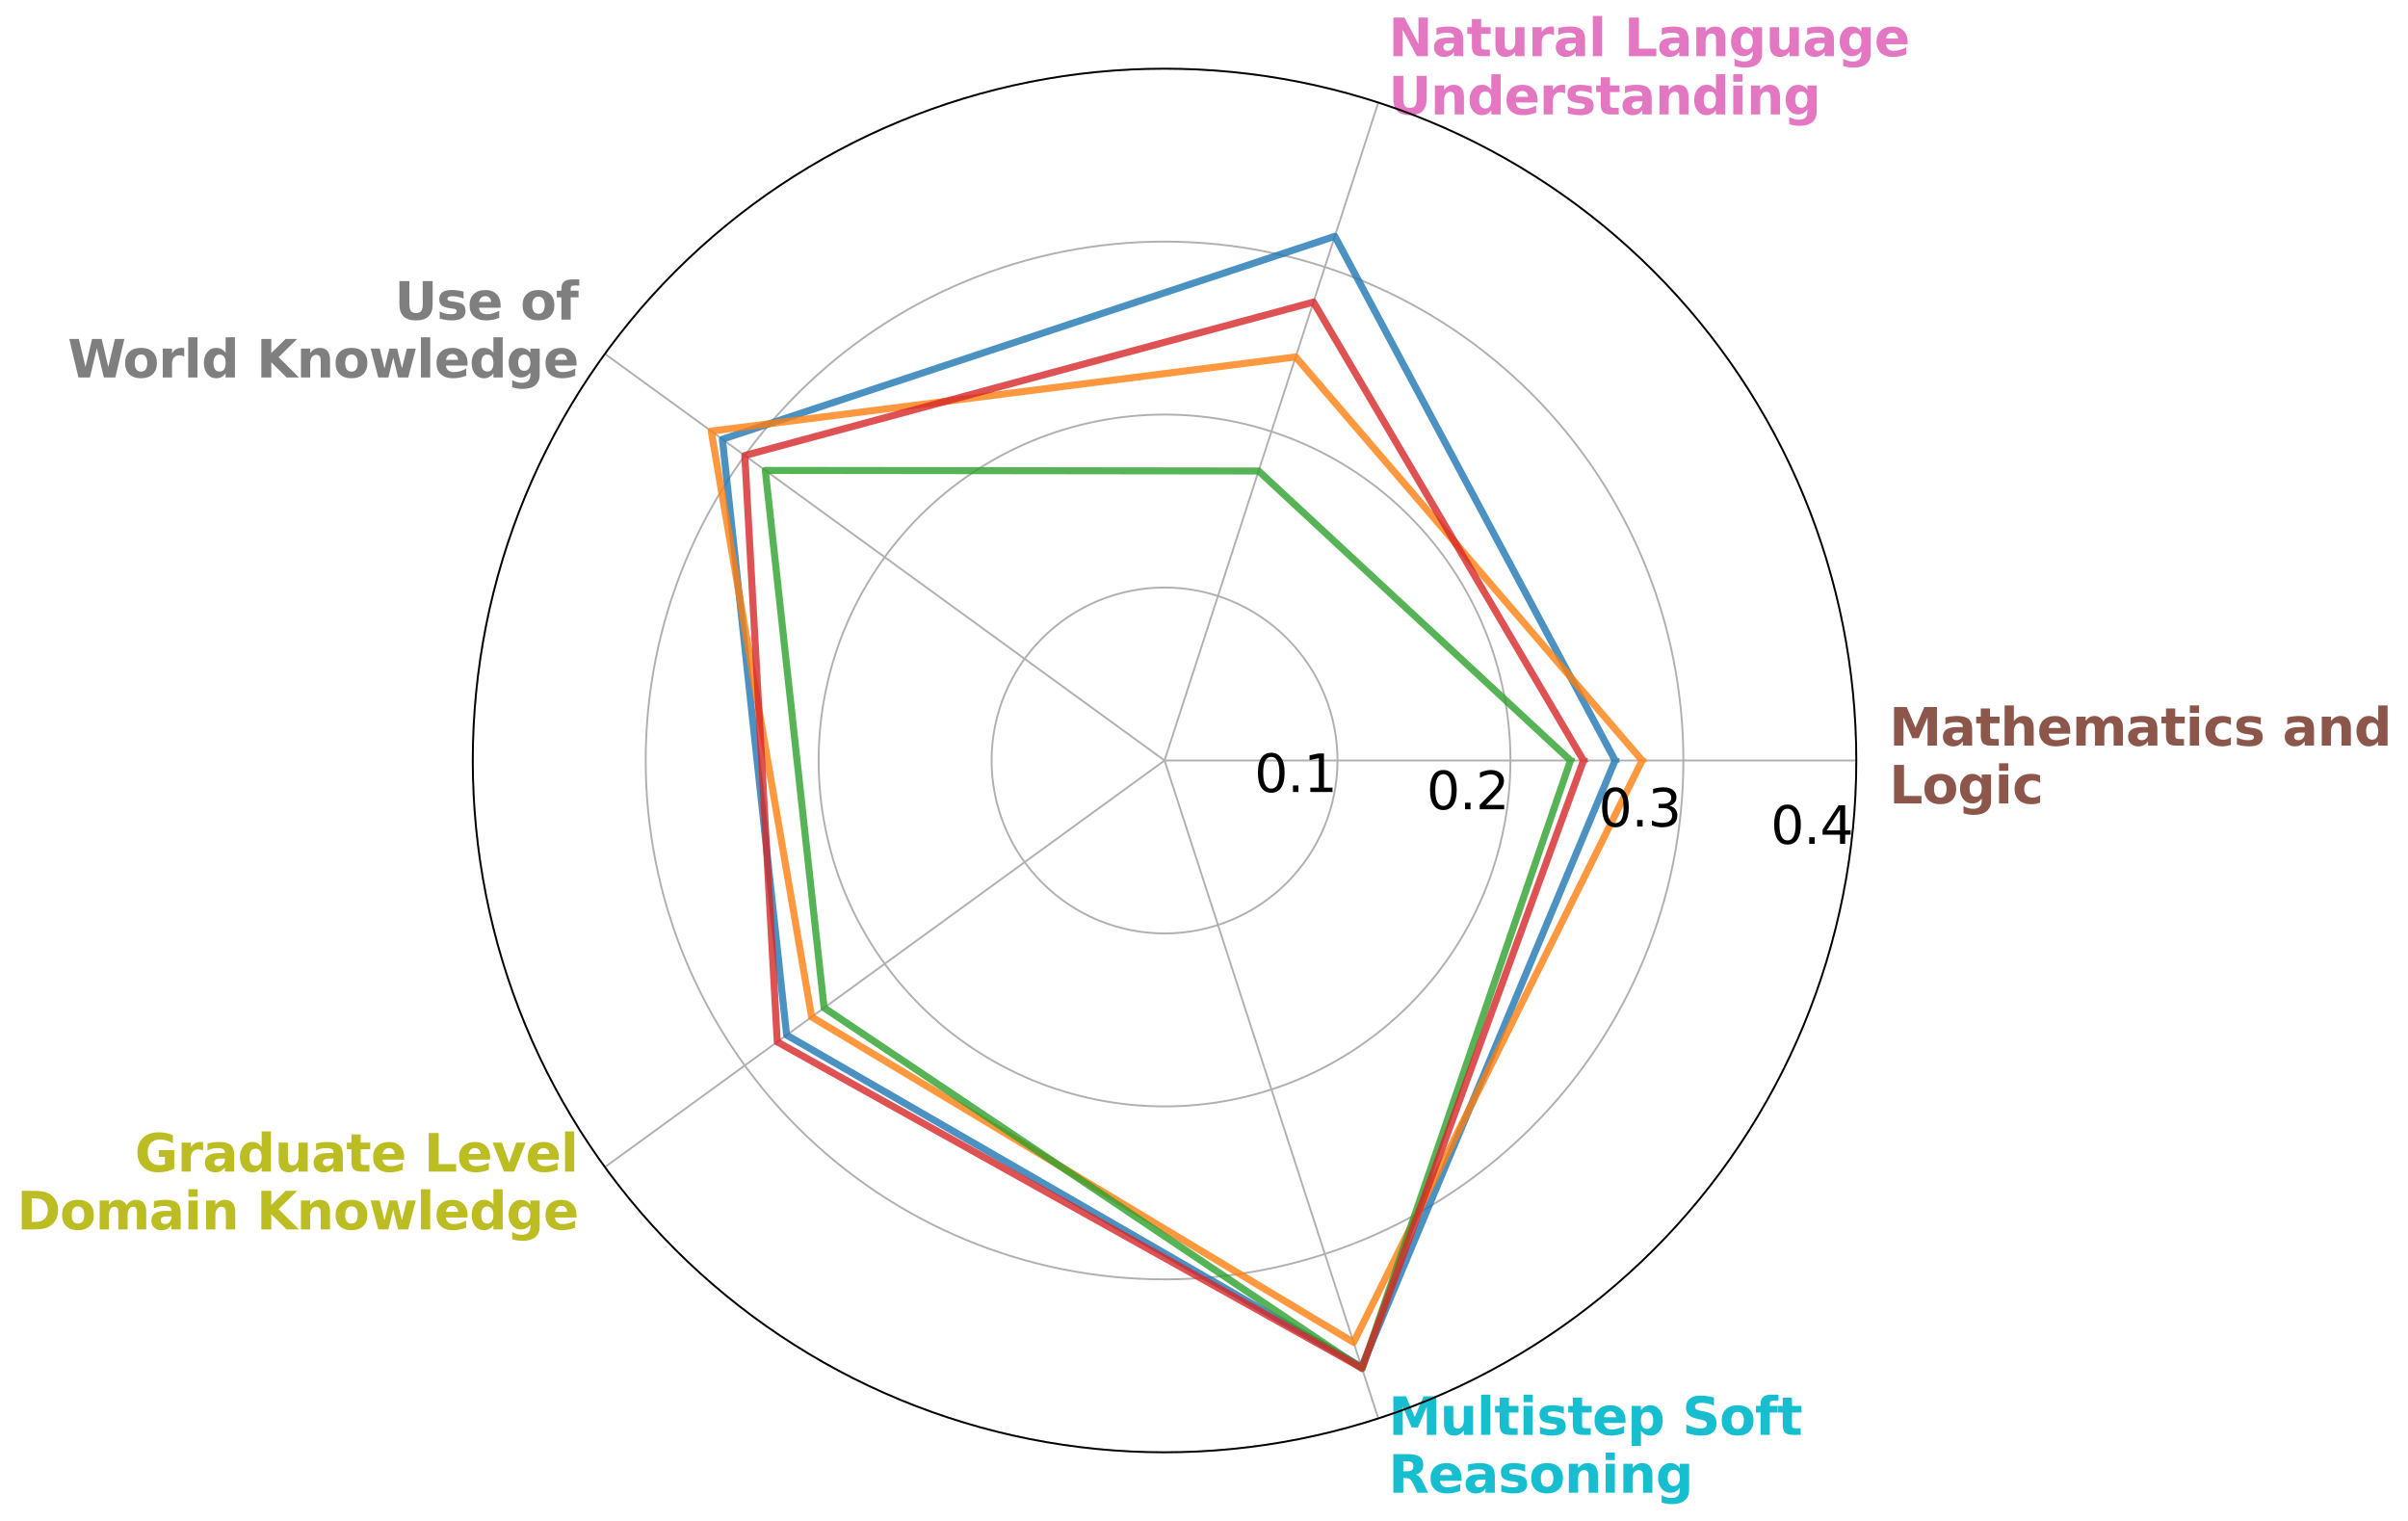 <?xml version="1.0" encoding="utf-8" standalone="no"?>
<!DOCTYPE svg PUBLIC "-//W3C//DTD SVG 1.1//EN"
  "http://www.w3.org/Graphics/SVG/1.1/DTD/svg11.dtd">
<svg xmlns:xlink="http://www.w3.org/1999/xlink" width="1025.374pt" height="647.53pt" viewBox="0 0 1025.374 647.53" xmlns="http://www.w3.org/2000/svg" version="1.1">
 <defs>
  <style type="text/css">*{stroke-linejoin: round; stroke-linecap: butt}</style>
 </defs>
 <g id="figure_1">
  <g id="patch_1">
   <path d="M 0 647.53 
L 1025.374 647.53 
L 1025.374 0 
L 0 0 
L 0 647.53 
z
" style="fill: none"/>
  </g>
  <g id="axes_1">
   <g id="patch_2">
    <path d="M 790.458 323.808 
C 790.458 285.125 782.838 246.818 768.035 211.079 
C 753.231 175.34 731.532 142.865 704.179 115.512 
C 676.826 88.159 644.351 66.459 608.612 51.656 
C 572.873 36.852 534.566 29.233 495.883 29.233 
C 457.2 29.233 418.893 36.852 383.154 51.656 
C 347.415 66.459 314.94 88.159 287.587 115.512 
C 260.234 142.865 238.534 175.34 223.731 211.079 
C 208.927 246.818 201.308 285.125 201.308 323.808 
C 201.308 362.491 208.927 400.798 223.731 436.537 
C 238.534 472.276 260.234 504.751 287.587 532.104 
C 314.94 559.457 347.415 581.156 383.154 595.96 
C 418.893 610.763 457.2 618.383 495.883 618.383 
C 534.566 618.383 572.873 610.763 608.612 595.96 
C 644.351 581.156 676.826 559.457 704.179 532.104 
C 731.532 504.751 753.231 472.276 768.035 436.537 
C 782.838 400.798 790.458 362.491 790.458 323.808 
M 495.883 323.808 
C 495.883 323.808 495.883 323.808 495.883 323.808 
C 495.883 323.808 495.883 323.808 495.883 323.808 
C 495.883 323.808 495.883 323.808 495.883 323.808 
C 495.883 323.808 495.883 323.808 495.883 323.808 
C 495.883 323.808 495.883 323.808 495.883 323.808 
C 495.883 323.808 495.883 323.808 495.883 323.808 
C 495.883 323.808 495.883 323.808 495.883 323.808 
C 495.883 323.808 495.883 323.808 495.883 323.808 
C 495.883 323.808 495.883 323.808 495.883 323.808 
C 495.883 323.808 495.883 323.808 495.883 323.808 
C 495.883 323.808 495.883 323.808 495.883 323.808 
C 495.883 323.808 495.883 323.808 495.883 323.808 
C 495.883 323.808 495.883 323.808 495.883 323.808 
C 495.883 323.808 495.883 323.808 495.883 323.808 
C 495.883 323.808 495.883 323.808 495.883 323.808 
C 495.883 323.808 495.883 323.808 495.883 323.808 
L 495.883 323.808 
z
" style="fill: none; opacity: 0"/>
   </g>
   <g id="matplotlib.axis_1">
    <g id="xtick_1">
     <g id="line2d_1">
      <path d="M 495.883 323.808 
L 790.458 323.808 
" clip-path="url(#pd0c0349615)" style="fill: none; stroke: #b0b0b0; stroke-width: 0.8; stroke-linecap: square"/>
     </g>
     <g id="text_1">
      <!-- Mathematics and -->
      <g style="fill: #8c564b" transform="translate(804.458 317.475) scale(0.22 -0.22)">
       <defs>
        <path id="DejaVuSans-Bold-4d" d="M 588 4666 
L 2119 4666 
L 3181 2169 
L 4250 4666 
L 5778 4666 
L 5778 0 
L 4641 0 
L 4641 3413 
L 3566 897 
L 2803 897 
L 1728 3413 
L 1728 0 
L 588 0 
L 588 4666 
z
" transform="scale(0.016)"/>
        <path id="DejaVuSans-Bold-61" d="M 2106 1575 
Q 1756 1575 1579 1456 
Q 1403 1338 1403 1106 
Q 1403 894 1545 773 
Q 1688 653 1941 653 
Q 2256 653 2472 879 
Q 2688 1106 2688 1447 
L 2688 1575 
L 2106 1575 
z
M 3816 1997 
L 3816 0 
L 2688 0 
L 2688 519 
Q 2463 200 2181 54 
Q 1900 -91 1497 -91 
Q 953 -91 614 226 
Q 275 544 275 1050 
Q 275 1666 698 1953 
Q 1122 2241 2028 2241 
L 2688 2241 
L 2688 2328 
Q 2688 2594 2478 2717 
Q 2269 2841 1825 2841 
Q 1466 2841 1156 2769 
Q 847 2697 581 2553 
L 581 3406 
Q 941 3494 1303 3539 
Q 1666 3584 2028 3584 
Q 2975 3584 3395 3211 
Q 3816 2838 3816 1997 
z
" transform="scale(0.016)"/>
        <path id="DejaVuSans-Bold-74" d="M 1759 4494 
L 1759 3500 
L 2913 3500 
L 2913 2700 
L 1759 2700 
L 1759 1216 
Q 1759 972 1856 886 
Q 1953 800 2241 800 
L 2816 800 
L 2816 0 
L 1856 0 
Q 1194 0 917 276 
Q 641 553 641 1216 
L 641 2700 
L 84 2700 
L 84 3500 
L 641 3500 
L 641 4494 
L 1759 4494 
z
" transform="scale(0.016)"/>
        <path id="DejaVuSans-Bold-68" d="M 4056 2131 
L 4056 0 
L 2931 0 
L 2931 347 
L 2931 1625 
Q 2931 2084 2911 2256 
Q 2891 2428 2841 2509 
Q 2775 2619 2662 2680 
Q 2550 2741 2406 2741 
Q 2056 2741 1856 2470 
Q 1656 2200 1656 1722 
L 1656 0 
L 538 0 
L 538 4863 
L 1656 4863 
L 1656 2988 
Q 1909 3294 2193 3439 
Q 2478 3584 2822 3584 
Q 3428 3584 3742 3212 
Q 4056 2841 4056 2131 
z
" transform="scale(0.016)"/>
        <path id="DejaVuSans-Bold-65" d="M 4031 1759 
L 4031 1441 
L 1416 1441 
Q 1456 1047 1700 850 
Q 1944 653 2381 653 
Q 2734 653 3104 758 
Q 3475 863 3866 1075 
L 3866 213 
Q 3469 63 3072 -14 
Q 2675 -91 2278 -91 
Q 1328 -91 801 392 
Q 275 875 275 1747 
Q 275 2603 792 3093 
Q 1309 3584 2216 3584 
Q 3041 3584 3536 3087 
Q 4031 2591 4031 1759 
z
M 2881 2131 
Q 2881 2450 2695 2645 
Q 2509 2841 2209 2841 
Q 1884 2841 1681 2658 
Q 1478 2475 1428 2131 
L 2881 2131 
z
" transform="scale(0.016)"/>
        <path id="DejaVuSans-Bold-6d" d="M 3781 2919 
Q 3994 3244 4286 3414 
Q 4578 3584 4928 3584 
Q 5531 3584 5847 3212 
Q 6163 2841 6163 2131 
L 6163 0 
L 5038 0 
L 5038 1825 
Q 5041 1866 5042 1909 
Q 5044 1953 5044 2034 
Q 5044 2406 4934 2573 
Q 4825 2741 4581 2741 
Q 4263 2741 4089 2478 
Q 3916 2216 3909 1719 
L 3909 0 
L 2784 0 
L 2784 1825 
Q 2784 2406 2684 2573 
Q 2584 2741 2328 2741 
Q 2006 2741 1831 2477 
Q 1656 2213 1656 1722 
L 1656 0 
L 531 0 
L 531 3500 
L 1656 3500 
L 1656 2988 
Q 1863 3284 2130 3434 
Q 2397 3584 2719 3584 
Q 3081 3584 3359 3409 
Q 3638 3234 3781 2919 
z
" transform="scale(0.016)"/>
        <path id="DejaVuSans-Bold-69" d="M 538 3500 
L 1656 3500 
L 1656 0 
L 538 0 
L 538 3500 
z
M 538 4863 
L 1656 4863 
L 1656 3950 
L 538 3950 
L 538 4863 
z
" transform="scale(0.016)"/>
        <path id="DejaVuSans-Bold-63" d="M 3366 3391 
L 3366 2478 
Q 3138 2634 2908 2709 
Q 2678 2784 2431 2784 
Q 1963 2784 1702 2511 
Q 1441 2238 1441 1747 
Q 1441 1256 1702 982 
Q 1963 709 2431 709 
Q 2694 709 2930 787 
Q 3166 866 3366 1019 
L 3366 103 
Q 3103 6 2833 -42 
Q 2563 -91 2291 -91 
Q 1344 -91 809 395 
Q 275 881 275 1747 
Q 275 2613 809 3098 
Q 1344 3584 2291 3584 
Q 2566 3584 2833 3536 
Q 3100 3488 3366 3391 
z
" transform="scale(0.016)"/>
        <path id="DejaVuSans-Bold-73" d="M 3272 3391 
L 3272 2541 
Q 2913 2691 2578 2766 
Q 2244 2841 1947 2841 
Q 1628 2841 1473 2761 
Q 1319 2681 1319 2516 
Q 1319 2381 1436 2309 
Q 1553 2238 1856 2203 
L 2053 2175 
Q 2913 2066 3209 1816 
Q 3506 1566 3506 1031 
Q 3506 472 3093 190 
Q 2681 -91 1863 -91 
Q 1516 -91 1145 -36 
Q 775 19 384 128 
L 384 978 
Q 719 816 1070 734 
Q 1422 653 1784 653 
Q 2113 653 2278 743 
Q 2444 834 2444 1013 
Q 2444 1163 2330 1236 
Q 2216 1309 1875 1350 
L 1678 1375 
Q 931 1469 631 1722 
Q 331 1975 331 2491 
Q 331 3047 712 3315 
Q 1094 3584 1881 3584 
Q 2191 3584 2531 3537 
Q 2872 3491 3272 3391 
z
" transform="scale(0.016)"/>
        <path id="DejaVuSans-Bold-20" transform="scale(0.016)"/>
        <path id="DejaVuSans-Bold-6e" d="M 4056 2131 
L 4056 0 
L 2931 0 
L 2931 347 
L 2931 1631 
Q 2931 2084 2911 2256 
Q 2891 2428 2841 2509 
Q 2775 2619 2662 2680 
Q 2550 2741 2406 2741 
Q 2056 2741 1856 2470 
Q 1656 2200 1656 1722 
L 1656 0 
L 538 0 
L 538 3500 
L 1656 3500 
L 1656 2988 
Q 1909 3294 2193 3439 
Q 2478 3584 2822 3584 
Q 3428 3584 3742 3212 
Q 4056 2841 4056 2131 
z
" transform="scale(0.016)"/>
        <path id="DejaVuSans-Bold-64" d="M 2919 2988 
L 2919 4863 
L 4044 4863 
L 4044 0 
L 2919 0 
L 2919 506 
Q 2688 197 2409 53 
Q 2131 -91 1766 -91 
Q 1119 -91 703 423 
Q 288 938 288 1747 
Q 288 2556 703 3070 
Q 1119 3584 1766 3584 
Q 2128 3584 2408 3439 
Q 2688 3294 2919 2988 
z
M 2181 722 
Q 2541 722 2730 984 
Q 2919 1247 2919 1747 
Q 2919 2247 2730 2509 
Q 2541 2772 2181 2772 
Q 1825 2772 1636 2509 
Q 1447 2247 1447 1747 
Q 1447 1247 1636 984 
Q 1825 722 2181 722 
z
" transform="scale(0.016)"/>
       </defs>
       <use xlink:href="#DejaVuSans-Bold-4d"/>
       <use xlink:href="#DejaVuSans-Bold-61" x="99.512"/>
       <use xlink:href="#DejaVuSans-Bold-74" x="166.992"/>
       <use xlink:href="#DejaVuSans-Bold-68" x="214.795"/>
       <use xlink:href="#DejaVuSans-Bold-65" x="285.986"/>
       <use xlink:href="#DejaVuSans-Bold-6d" x="353.809"/>
       <use xlink:href="#DejaVuSans-Bold-61" x="458.008"/>
       <use xlink:href="#DejaVuSans-Bold-74" x="525.488"/>
       <use xlink:href="#DejaVuSans-Bold-69" x="573.291"/>
       <use xlink:href="#DejaVuSans-Bold-63" x="607.568"/>
       <use xlink:href="#DejaVuSans-Bold-73" x="666.846"/>
       <use xlink:href="#DejaVuSans-Bold-20" x="726.367"/>
       <use xlink:href="#DejaVuSans-Bold-61" x="761.182"/>
       <use xlink:href="#DejaVuSans-Bold-6e" x="828.662"/>
       <use xlink:href="#DejaVuSans-Bold-64" x="899.854"/>
      </g>
      <!-- Logic -->
      <g style="fill: #8c564b" transform="translate(804.458 342.11) scale(0.22 -0.22)">
       <defs>
        <path id="DejaVuSans-Bold-4c" d="M 588 4666 
L 1791 4666 
L 1791 909 
L 3903 909 
L 3903 0 
L 588 0 
L 588 4666 
z
" transform="scale(0.016)"/>
        <path id="DejaVuSans-Bold-6f" d="M 2203 2784 
Q 1831 2784 1636 2517 
Q 1441 2250 1441 1747 
Q 1441 1244 1636 976 
Q 1831 709 2203 709 
Q 2569 709 2762 976 
Q 2956 1244 2956 1747 
Q 2956 2250 2762 2517 
Q 2569 2784 2203 2784 
z
M 2203 3584 
Q 3106 3584 3614 3096 
Q 4122 2609 4122 1747 
Q 4122 884 3614 396 
Q 3106 -91 2203 -91 
Q 1297 -91 786 396 
Q 275 884 275 1747 
Q 275 2609 786 3096 
Q 1297 3584 2203 3584 
z
" transform="scale(0.016)"/>
        <path id="DejaVuSans-Bold-67" d="M 2919 594 
Q 2688 288 2409 144 
Q 2131 0 1766 0 
Q 1125 0 706 504 
Q 288 1009 288 1791 
Q 288 2575 706 3076 
Q 1125 3578 1766 3578 
Q 2131 3578 2409 3434 
Q 2688 3291 2919 2981 
L 2919 3500 
L 4044 3500 
L 4044 353 
Q 4044 -491 3511 -936 
Q 2978 -1381 1966 -1381 
Q 1638 -1381 1331 -1331 
Q 1025 -1281 716 -1178 
L 716 -306 
Q 1009 -475 1290 -558 
Q 1572 -641 1856 -641 
Q 2406 -641 2662 -400 
Q 2919 -159 2919 353 
L 2919 594 
z
M 2181 2772 
Q 1834 2772 1640 2515 
Q 1447 2259 1447 1791 
Q 1447 1309 1634 1061 
Q 1822 813 2181 813 
Q 2531 813 2725 1069 
Q 2919 1325 2919 1791 
Q 2919 2259 2725 2515 
Q 2531 2772 2181 2772 
z
" transform="scale(0.016)"/>
       </defs>
       <use xlink:href="#DejaVuSans-Bold-4c"/>
       <use xlink:href="#DejaVuSans-Bold-6f" x="63.721"/>
       <use xlink:href="#DejaVuSans-Bold-67" x="132.422"/>
       <use xlink:href="#DejaVuSans-Bold-69" x="204.004"/>
       <use xlink:href="#DejaVuSans-Bold-63" x="238.281"/>
      </g>
     </g>
    </g>
    <g id="xtick_2">
     <g id="line2d_2">
      <path d="M 495.883 323.808 
L 586.912 43.65 
" clip-path="url(#pd0c0349615)" style="fill: none; stroke: #b0b0b0; stroke-width: 0.8; stroke-linecap: square"/>
     </g>
     <g id="text_2">
      <!-- Natural Language -->
      <g style="fill: #e377c2" transform="translate(591.238 23.917) scale(0.22 -0.22)">
       <defs>
        <path id="DejaVuSans-Bold-4e" d="M 588 4666 
L 1931 4666 
L 3628 1466 
L 3628 4666 
L 4769 4666 
L 4769 0 
L 3425 0 
L 1728 3200 
L 1728 0 
L 588 0 
L 588 4666 
z
" transform="scale(0.016)"/>
        <path id="DejaVuSans-Bold-75" d="M 500 1363 
L 500 3500 
L 1625 3500 
L 1625 3150 
Q 1625 2866 1622 2436 
Q 1619 2006 1619 1863 
Q 1619 1441 1641 1255 
Q 1663 1069 1716 984 
Q 1784 875 1895 815 
Q 2006 756 2150 756 
Q 2500 756 2700 1025 
Q 2900 1294 2900 1772 
L 2900 3500 
L 4019 3500 
L 4019 0 
L 2900 0 
L 2900 506 
Q 2647 200 2364 54 
Q 2081 -91 1741 -91 
Q 1134 -91 817 281 
Q 500 653 500 1363 
z
" transform="scale(0.016)"/>
        <path id="DejaVuSans-Bold-72" d="M 3138 2547 
Q 2991 2616 2845 2648 
Q 2700 2681 2553 2681 
Q 2122 2681 1889 2404 
Q 1656 2128 1656 1613 
L 1656 0 
L 538 0 
L 538 3500 
L 1656 3500 
L 1656 2925 
Q 1872 3269 2151 3426 
Q 2431 3584 2822 3584 
Q 2878 3584 2943 3579 
Q 3009 3575 3134 3559 
L 3138 2547 
z
" transform="scale(0.016)"/>
        <path id="DejaVuSans-Bold-6c" d="M 538 4863 
L 1656 4863 
L 1656 0 
L 538 0 
L 538 4863 
z
" transform="scale(0.016)"/>
       </defs>
       <use xlink:href="#DejaVuSans-Bold-4e"/>
       <use xlink:href="#DejaVuSans-Bold-61" x="83.691"/>
       <use xlink:href="#DejaVuSans-Bold-74" x="151.172"/>
       <use xlink:href="#DejaVuSans-Bold-75" x="198.975"/>
       <use xlink:href="#DejaVuSans-Bold-72" x="270.166"/>
       <use xlink:href="#DejaVuSans-Bold-61" x="319.482"/>
       <use xlink:href="#DejaVuSans-Bold-6c" x="386.963"/>
       <use xlink:href="#DejaVuSans-Bold-20" x="421.24"/>
       <use xlink:href="#DejaVuSans-Bold-4c" x="456.055"/>
       <use xlink:href="#DejaVuSans-Bold-61" x="519.775"/>
       <use xlink:href="#DejaVuSans-Bold-6e" x="587.256"/>
       <use xlink:href="#DejaVuSans-Bold-67" x="658.447"/>
       <use xlink:href="#DejaVuSans-Bold-75" x="730.029"/>
       <use xlink:href="#DejaVuSans-Bold-61" x="801.221"/>
       <use xlink:href="#DejaVuSans-Bold-67" x="868.701"/>
       <use xlink:href="#DejaVuSans-Bold-65" x="940.283"/>
      </g>
      <!-- Understanding -->
      <g style="fill: #e377c2" transform="translate(591.238 48.724) scale(0.22 -0.22)">
       <defs>
        <path id="DejaVuSans-Bold-55" d="M 588 4666 
L 1791 4666 
L 1791 1869 
Q 1791 1291 1980 1042 
Q 2169 794 2597 794 
Q 3028 794 3217 1042 
Q 3406 1291 3406 1869 
L 3406 4666 
L 4609 4666 
L 4609 1869 
Q 4609 878 4112 393 
Q 3616 -91 2597 -91 
Q 1581 -91 1084 393 
Q 588 878 588 1869 
L 588 4666 
z
" transform="scale(0.016)"/>
       </defs>
       <use xlink:href="#DejaVuSans-Bold-55"/>
       <use xlink:href="#DejaVuSans-Bold-6e" x="81.201"/>
       <use xlink:href="#DejaVuSans-Bold-64" x="152.393"/>
       <use xlink:href="#DejaVuSans-Bold-65" x="223.975"/>
       <use xlink:href="#DejaVuSans-Bold-72" x="291.797"/>
       <use xlink:href="#DejaVuSans-Bold-73" x="341.113"/>
       <use xlink:href="#DejaVuSans-Bold-74" x="400.635"/>
       <use xlink:href="#DejaVuSans-Bold-61" x="448.438"/>
       <use xlink:href="#DejaVuSans-Bold-6e" x="515.918"/>
       <use xlink:href="#DejaVuSans-Bold-64" x="587.109"/>
       <use xlink:href="#DejaVuSans-Bold-69" x="658.691"/>
       <use xlink:href="#DejaVuSans-Bold-6e" x="692.969"/>
       <use xlink:href="#DejaVuSans-Bold-67" x="764.16"/>
      </g>
     </g>
    </g>
    <g id="xtick_3">
     <g id="line2d_3">
      <path d="M 495.883 323.808 
L 257.567 150.661 
" clip-path="url(#pd0c0349615)" style="fill: none; stroke: #b0b0b0; stroke-width: 0.8; stroke-linecap: square"/>
     </g>
     <g id="text_3">
      <!-- Use of -->
      <g style="fill: #7f7f7f" transform="translate(168.017 136.099) scale(0.22 -0.22)">
       <defs>
        <path id="DejaVuSans-Bold-66" d="M 2841 4863 
L 2841 4128 
L 2222 4128 
Q 1984 4128 1890 4042 
Q 1797 3956 1797 3744 
L 1797 3500 
L 2753 3500 
L 2753 2700 
L 1797 2700 
L 1797 0 
L 678 0 
L 678 2700 
L 122 2700 
L 122 3500 
L 678 3500 
L 678 3744 
Q 678 4316 997 4589 
Q 1316 4863 1984 4863 
L 2841 4863 
z
" transform="scale(0.016)"/>
       </defs>
       <use xlink:href="#DejaVuSans-Bold-55"/>
       <use xlink:href="#DejaVuSans-Bold-73" x="81.201"/>
       <use xlink:href="#DejaVuSans-Bold-65" x="140.723"/>
       <use xlink:href="#DejaVuSans-Bold-20" x="208.545"/>
       <use xlink:href="#DejaVuSans-Bold-6f" x="243.359"/>
       <use xlink:href="#DejaVuSans-Bold-66" x="312.061"/>
      </g>
      <!-- World Knowledge -->
      <g style="fill: #7f7f7f" transform="translate(28.832 160.734) scale(0.22 -0.22)">
       <defs>
        <path id="DejaVuSans-Bold-57" d="M 191 4666 
L 1344 4666 
L 2150 1275 
L 2950 4666 
L 4109 4666 
L 4909 1275 
L 5716 4666 
L 6859 4666 
L 5759 0 
L 4372 0 
L 3525 3547 
L 2688 0 
L 1300 0 
L 191 4666 
z
" transform="scale(0.016)"/>
        <path id="DejaVuSans-Bold-4b" d="M 588 4666 
L 1791 4666 
L 1791 2963 
L 3525 4666 
L 4922 4666 
L 2675 2456 
L 5153 0 
L 3647 0 
L 1791 1838 
L 1791 0 
L 588 0 
L 588 4666 
z
" transform="scale(0.016)"/>
        <path id="DejaVuSans-Bold-77" d="M 225 3500 
L 1313 3500 
L 1900 1088 
L 2491 3500 
L 3425 3500 
L 4013 1113 
L 4603 3500 
L 5691 3500 
L 4769 0 
L 3547 0 
L 2956 2406 
L 2369 0 
L 1147 0 
L 225 3500 
z
" transform="scale(0.016)"/>
       </defs>
       <use xlink:href="#DejaVuSans-Bold-57"/>
       <use xlink:href="#DejaVuSans-Bold-6f" x="106.678"/>
       <use xlink:href="#DejaVuSans-Bold-72" x="175.379"/>
       <use xlink:href="#DejaVuSans-Bold-6c" x="224.695"/>
       <use xlink:href="#DejaVuSans-Bold-64" x="258.973"/>
       <use xlink:href="#DejaVuSans-Bold-20" x="330.555"/>
       <use xlink:href="#DejaVuSans-Bold-4b" x="365.369"/>
       <use xlink:href="#DejaVuSans-Bold-6e" x="442.859"/>
       <use xlink:href="#DejaVuSans-Bold-6f" x="514.051"/>
       <use xlink:href="#DejaVuSans-Bold-77" x="582.752"/>
       <use xlink:href="#DejaVuSans-Bold-6c" x="675.135"/>
       <use xlink:href="#DejaVuSans-Bold-65" x="709.412"/>
       <use xlink:href="#DejaVuSans-Bold-64" x="777.234"/>
       <use xlink:href="#DejaVuSans-Bold-67" x="848.816"/>
       <use xlink:href="#DejaVuSans-Bold-65" x="920.398"/>
      </g>
     </g>
    </g>
    <g id="xtick_4">
     <g id="line2d_4">
      <path d="M 495.883 323.808 
L 257.567 496.955 
" clip-path="url(#pd0c0349615)" style="fill: none; stroke: #b0b0b0; stroke-width: 0.8; stroke-linecap: square"/>
     </g>
     <g id="text_4">
      <!-- Graduate Level -->
      <g style="fill: #bcbd22" transform="translate(57.391 498.851) scale(0.22 -0.22)">
       <defs>
        <path id="DejaVuSans-Bold-47" d="M 4781 347 
Q 4331 128 3847 18 
Q 3363 -91 2847 -91 
Q 1681 -91 1000 561 
Q 319 1213 319 2328 
Q 319 3456 1012 4103 
Q 1706 4750 2913 4750 
Q 3378 4750 3804 4662 
Q 4231 4575 4609 4403 
L 4609 3438 
Q 4219 3659 3833 3768 
Q 3447 3878 3059 3878 
Q 2341 3878 1952 3476 
Q 1563 3075 1563 2328 
Q 1563 1588 1938 1184 
Q 2313 781 3003 781 
Q 3191 781 3352 804 
Q 3513 828 3641 878 
L 3641 1784 
L 2906 1784 
L 2906 2591 
L 4781 2591 
L 4781 347 
z
" transform="scale(0.016)"/>
        <path id="DejaVuSans-Bold-76" d="M 97 3500 
L 1216 3500 
L 2088 1081 
L 2956 3500 
L 4078 3500 
L 2700 0 
L 1472 0 
L 97 3500 
z
" transform="scale(0.016)"/>
       </defs>
       <use xlink:href="#DejaVuSans-Bold-47"/>
       <use xlink:href="#DejaVuSans-Bold-72" x="82.08"/>
       <use xlink:href="#DejaVuSans-Bold-61" x="131.396"/>
       <use xlink:href="#DejaVuSans-Bold-64" x="198.877"/>
       <use xlink:href="#DejaVuSans-Bold-75" x="270.459"/>
       <use xlink:href="#DejaVuSans-Bold-61" x="341.65"/>
       <use xlink:href="#DejaVuSans-Bold-74" x="409.131"/>
       <use xlink:href="#DejaVuSans-Bold-65" x="456.934"/>
       <use xlink:href="#DejaVuSans-Bold-20" x="524.756"/>
       <use xlink:href="#DejaVuSans-Bold-4c" x="559.57"/>
       <use xlink:href="#DejaVuSans-Bold-65" x="623.291"/>
       <use xlink:href="#DejaVuSans-Bold-76" x="691.113"/>
       <use xlink:href="#DejaVuSans-Bold-65" x="756.299"/>
       <use xlink:href="#DejaVuSans-Bold-6c" x="824.121"/>
      </g>
      <!-- Domain Knowledge -->
      <g style="fill: #bcbd22" transform="translate(7.2 523.486) scale(0.22 -0.22)">
       <defs>
        <path id="DejaVuSans-Bold-44" d="M 1791 3756 
L 1791 909 
L 2222 909 
Q 2959 909 3348 1275 
Q 3738 1641 3738 2338 
Q 3738 3031 3350 3393 
Q 2963 3756 2222 3756 
L 1791 3756 
z
M 588 4666 
L 1856 4666 
Q 2919 4666 3439 4514 
Q 3959 4363 4331 4000 
Q 4659 3684 4818 3271 
Q 4978 2859 4978 2338 
Q 4978 1809 4818 1395 
Q 4659 981 4331 666 
Q 3956 303 3431 151 
Q 2906 0 1856 0 
L 588 0 
L 588 4666 
z
" transform="scale(0.016)"/>
       </defs>
       <use xlink:href="#DejaVuSans-Bold-44"/>
       <use xlink:href="#DejaVuSans-Bold-6f" x="83.008"/>
       <use xlink:href="#DejaVuSans-Bold-6d" x="151.709"/>
       <use xlink:href="#DejaVuSans-Bold-61" x="255.908"/>
       <use xlink:href="#DejaVuSans-Bold-69" x="323.389"/>
       <use xlink:href="#DejaVuSans-Bold-6e" x="357.666"/>
       <use xlink:href="#DejaVuSans-Bold-20" x="428.857"/>
       <use xlink:href="#DejaVuSans-Bold-4b" x="463.672"/>
       <use xlink:href="#DejaVuSans-Bold-6e" x="541.162"/>
       <use xlink:href="#DejaVuSans-Bold-6f" x="612.354"/>
       <use xlink:href="#DejaVuSans-Bold-77" x="681.055"/>
       <use xlink:href="#DejaVuSans-Bold-6c" x="773.438"/>
       <use xlink:href="#DejaVuSans-Bold-65" x="807.715"/>
       <use xlink:href="#DejaVuSans-Bold-64" x="875.537"/>
       <use xlink:href="#DejaVuSans-Bold-67" x="947.119"/>
       <use xlink:href="#DejaVuSans-Bold-65" x="1018.701"/>
      </g>
     </g>
    </g>
    <g id="xtick_5">
     <g id="line2d_5">
      <path d="M 495.883 323.808 
L 586.912 603.966 
" clip-path="url(#pd0c0349615)" style="fill: none; stroke: #b0b0b0; stroke-width: 0.8; stroke-linecap: square"/>
     </g>
     <g id="text_5">
      <!-- Multistep Soft -->
      <g style="fill: #17becf" transform="translate(591.238 610.947) scale(0.22 -0.22)">
       <defs>
        <path id="DejaVuSans-Bold-70" d="M 1656 506 
L 1656 -1331 
L 538 -1331 
L 538 3500 
L 1656 3500 
L 1656 2988 
Q 1888 3294 2169 3439 
Q 2450 3584 2816 3584 
Q 3463 3584 3878 3070 
Q 4294 2556 4294 1747 
Q 4294 938 3878 423 
Q 3463 -91 2816 -91 
Q 2450 -91 2169 54 
Q 1888 200 1656 506 
z
M 2400 2772 
Q 2041 2772 1848 2508 
Q 1656 2244 1656 1747 
Q 1656 1250 1848 986 
Q 2041 722 2400 722 
Q 2759 722 2948 984 
Q 3138 1247 3138 1747 
Q 3138 2247 2948 2509 
Q 2759 2772 2400 2772 
z
" transform="scale(0.016)"/>
        <path id="DejaVuSans-Bold-53" d="M 3834 4519 
L 3834 3531 
Q 3450 3703 3084 3790 
Q 2719 3878 2394 3878 
Q 1963 3878 1756 3759 
Q 1550 3641 1550 3391 
Q 1550 3203 1689 3098 
Q 1828 2994 2194 2919 
L 2706 2816 
Q 3484 2659 3812 2340 
Q 4141 2022 4141 1434 
Q 4141 663 3683 286 
Q 3225 -91 2284 -91 
Q 1841 -91 1394 -6 
Q 947 78 500 244 
L 500 1259 
Q 947 1022 1364 901 
Q 1781 781 2169 781 
Q 2563 781 2772 912 
Q 2981 1044 2981 1288 
Q 2981 1506 2839 1625 
Q 2697 1744 2272 1838 
L 1806 1941 
Q 1106 2091 782 2419 
Q 459 2747 459 3303 
Q 459 4000 909 4375 
Q 1359 4750 2203 4750 
Q 2588 4750 2994 4692 
Q 3400 4634 3834 4519 
z
" transform="scale(0.016)"/>
       </defs>
       <use xlink:href="#DejaVuSans-Bold-4d"/>
       <use xlink:href="#DejaVuSans-Bold-75" x="99.512"/>
       <use xlink:href="#DejaVuSans-Bold-6c" x="170.703"/>
       <use xlink:href="#DejaVuSans-Bold-74" x="204.98"/>
       <use xlink:href="#DejaVuSans-Bold-69" x="252.783"/>
       <use xlink:href="#DejaVuSans-Bold-73" x="287.061"/>
       <use xlink:href="#DejaVuSans-Bold-74" x="346.582"/>
       <use xlink:href="#DejaVuSans-Bold-65" x="394.385"/>
       <use xlink:href="#DejaVuSans-Bold-70" x="462.207"/>
       <use xlink:href="#DejaVuSans-Bold-20" x="533.789"/>
       <use xlink:href="#DejaVuSans-Bold-53" x="568.604"/>
       <use xlink:href="#DejaVuSans-Bold-6f" x="640.625"/>
       <use xlink:href="#DejaVuSans-Bold-66" x="709.326"/>
       <use xlink:href="#DejaVuSans-Bold-74" x="752.832"/>
      </g>
      <!-- Reasoning -->
      <g style="fill: #17becf" transform="translate(591.238 635.583) scale(0.22 -0.22)">
       <defs>
        <path id="DejaVuSans-Bold-52" d="M 2297 2597 
Q 2675 2597 2839 2737 
Q 3003 2878 3003 3200 
Q 3003 3519 2839 3656 
Q 2675 3794 2297 3794 
L 1791 3794 
L 1791 2597 
L 2297 2597 
z
M 1791 1766 
L 1791 0 
L 588 0 
L 588 4666 
L 2425 4666 
Q 3347 4666 3776 4356 
Q 4206 4047 4206 3378 
Q 4206 2916 3982 2619 
Q 3759 2322 3309 2181 
Q 3556 2125 3751 1926 
Q 3947 1728 4147 1325 
L 4800 0 
L 3519 0 
L 2950 1159 
Q 2778 1509 2601 1637 
Q 2425 1766 2131 1766 
L 1791 1766 
z
" transform="scale(0.016)"/>
       </defs>
       <use xlink:href="#DejaVuSans-Bold-52"/>
       <use xlink:href="#DejaVuSans-Bold-65" x="77.002"/>
       <use xlink:href="#DejaVuSans-Bold-61" x="144.824"/>
       <use xlink:href="#DejaVuSans-Bold-73" x="212.305"/>
       <use xlink:href="#DejaVuSans-Bold-6f" x="271.826"/>
       <use xlink:href="#DejaVuSans-Bold-6e" x="340.527"/>
       <use xlink:href="#DejaVuSans-Bold-69" x="411.719"/>
       <use xlink:href="#DejaVuSans-Bold-6e" x="445.996"/>
       <use xlink:href="#DejaVuSans-Bold-67" x="517.188"/>
      </g>
     </g>
    </g>
   </g>
   <g id="matplotlib.axis_2">
    <g id="ytick_1">
     <g id="line2d_6">
      <path d="M 569.527 323.808 
C 569.527 314.137 567.622 304.56 563.921 295.626 
C 560.22 286.691 554.795 278.572 547.957 271.734 
C 541.119 264.896 533 259.471 524.065 255.77 
C 515.131 252.069 505.554 250.164 495.883 250.164 
C 486.212 250.164 476.635 252.069 467.701 255.77 
C 458.766 259.471 450.647 264.896 443.809 271.734 
C 436.971 278.572 431.546 286.691 427.845 295.626 
C 424.144 304.56 422.239 314.137 422.239 323.808 
C 422.239 333.479 424.144 343.055 427.845 351.99 
C 431.546 360.925 436.971 369.044 443.809 375.882 
C 450.647 382.72 458.766 388.145 467.701 391.846 
C 476.635 395.547 486.212 397.452 495.883 397.452 
C 505.554 397.452 515.131 395.547 524.065 391.846 
C 533 388.145 541.119 382.72 547.957 375.882 
C 554.795 369.044 560.22 360.925 563.921 351.99 
C 567.622 343.055 569.527 333.479 569.527 323.808 
" clip-path="url(#pd0c0349615)" style="fill: none; stroke: #b0b0b0; stroke-width: 0.8; stroke-linecap: square"/>
     </g>
    </g>
    <g id="ytick_2">
     <g id="line2d_7">
      <path d="M 643.171 323.808 
C 643.171 304.466 639.361 285.313 631.959 267.443 
C 624.557 249.574 613.708 233.336 600.031 219.66 
C 586.354 205.983 570.117 195.134 552.247 187.732 
C 534.378 180.33 515.225 176.52 495.883 176.52 
C 476.541 176.52 457.388 180.33 439.518 187.732 
C 421.649 195.134 405.411 205.983 391.735 219.66 
C 378.058 233.336 367.209 249.574 359.807 267.443 
C 352.405 285.313 348.595 304.466 348.595 323.808 
C 348.595 343.15 352.405 362.303 359.807 380.172 
C 367.209 398.042 378.058 414.279 391.735 427.956 
C 405.411 441.633 421.649 452.482 439.518 459.884 
C 457.388 467.286 476.541 471.095 495.883 471.095 
C 515.225 471.095 534.378 467.286 552.247 459.884 
C 570.117 452.482 586.354 441.633 600.031 427.956 
C 613.708 414.279 624.557 398.042 631.959 380.172 
C 639.361 362.303 643.171 343.15 643.171 323.808 
" clip-path="url(#pd0c0349615)" style="fill: none; stroke: #b0b0b0; stroke-width: 0.8; stroke-linecap: square"/>
     </g>
    </g>
    <g id="ytick_3">
     <g id="line2d_8">
      <path d="M 716.814 323.808 
C 716.814 294.795 711.1 266.065 699.997 239.261 
C 688.894 212.457 672.62 188.101 652.105 167.586 
C 631.59 147.071 607.234 130.796 580.43 119.694 
C 553.626 108.591 524.895 102.876 495.883 102.876 
C 466.87 102.876 438.14 108.591 411.336 119.694 
C 384.532 130.796 360.176 147.071 339.661 167.586 
C 319.146 188.101 302.871 212.457 291.769 239.261 
C 280.666 266.065 274.951 294.795 274.951 323.808 
C 274.951 352.82 280.666 381.551 291.769 408.355 
C 302.871 435.159 319.146 459.515 339.661 480.03 
C 360.176 500.545 384.532 516.819 411.336 527.922 
C 438.14 539.024 466.87 544.739 495.883 544.739 
C 524.895 544.739 553.626 539.024 580.43 527.922 
C 607.234 516.819 631.59 500.545 652.105 480.03 
C 672.62 459.515 688.894 435.159 699.997 408.355 
C 711.1 381.551 716.814 352.82 716.814 323.808 
" clip-path="url(#pd0c0349615)" style="fill: none; stroke: #b0b0b0; stroke-width: 0.8; stroke-linecap: square"/>
     </g>
    </g>
    <g id="ytick_4">
     <g id="line2d_9">
      <path d="M 790.458 323.808 
C 790.458 285.125 782.838 246.818 768.035 211.079 
C 753.231 175.34 731.532 142.865 704.179 115.512 
C 676.826 88.159 644.351 66.459 608.612 51.656 
C 572.873 36.852 534.566 29.233 495.883 29.233 
C 457.2 29.233 418.893 36.852 383.154 51.656 
C 347.415 66.459 314.94 88.159 287.587 115.512 
C 260.234 142.865 238.534 175.34 223.731 211.079 
C 208.927 246.818 201.308 285.125 201.308 323.808 
C 201.308 362.491 208.927 400.798 223.731 436.537 
C 238.534 472.276 260.234 504.751 287.587 532.104 
C 314.94 559.457 347.415 581.156 383.154 595.96 
C 418.893 610.763 457.2 618.383 495.883 618.383 
C 534.566 618.383 572.873 610.763 608.612 595.96 
C 644.351 581.156 676.826 559.457 704.179 532.104 
C 731.532 504.751 753.231 472.276 768.035 436.537 
C 782.838 400.798 790.458 362.491 790.458 323.808 
" clip-path="url(#pd0c0349615)" style="fill: none; stroke: #b0b0b0; stroke-width: 0.8; stroke-linecap: square"/>
     </g>
    </g>
   </g>
   <g id="line2d_10">
    <path d="M 687.747 323.808 
L 568.402 100.616 
L 307.613 187.022 
L 334.966 440.721 
L 579.795 582.064 
L 687.747 323.808 
" clip-path="url(#pd0c0349615)" style="fill: none; stroke: #1f77b4; stroke-opacity: 0.8; stroke-width: 3; stroke-linecap: square"/>
   </g>
   <g id="line2d_11">
    <path d="M 699.247 323.808 
L 551.714 151.978 
L 302.847 183.559 
L 345.605 432.991 
L 576.386 571.572 
L 699.247 323.808 
" clip-path="url(#pd0c0349615)" style="fill: none; stroke: #ff7f0e; stroke-opacity: 0.8; stroke-width: 3; stroke-linecap: square"/>
   </g>
   <g id="line2d_12">
    <path d="M 668.754 323.808 
L 535.936 200.539 
L 325.884 200.296 
L 350.925 429.126 
L 580.028 582.779 
L 668.754 323.808 
" clip-path="url(#pd0c0349615)" style="fill: none; stroke: #2ca02c; stroke-opacity: 0.8; stroke-width: 3; stroke-linecap: square"/>
   </g>
   <g id="line2d_13">
    <path d="M 674.283 323.808 
L 559.3 128.631 
L 317.146 193.948 
L 330.977 443.619 
L 579.949 582.538 
L 674.283 323.808 
" clip-path="url(#pd0c0349615)" style="fill: none; stroke: #d62728; stroke-opacity: 0.8; stroke-width: 3; stroke-linecap: square"/>
   </g>
   <g id="patch_3">
    <path d="M 790.458 323.808 
C 790.458 285.125 782.838 246.818 768.035 211.079 
C 753.231 175.34 731.532 142.865 704.179 115.512 
C 676.826 88.159 644.351 66.459 608.612 51.656 
C 572.873 36.852 534.566 29.233 495.883 29.233 
C 457.2 29.233 418.893 36.852 383.154 51.656 
C 347.415 66.459 314.94 88.159 287.587 115.512 
C 260.234 142.865 238.534 175.34 223.731 211.079 
C 208.927 246.818 201.308 285.125 201.308 323.808 
C 201.308 362.491 208.927 400.798 223.731 436.537 
C 238.534 472.276 260.234 504.751 287.587 532.104 
C 314.94 559.457 347.415 581.156 383.154 595.96 
C 418.893 610.763 457.2 618.383 495.883 618.383 
C 534.566 618.383 572.873 610.763 608.612 595.96 
C 644.351 581.156 676.826 559.457 704.179 532.104 
C 731.532 504.751 753.231 472.276 768.035 436.537 
C 782.838 400.798 790.458 362.491 790.458 323.808 
" style="fill: none; stroke: #000000; stroke-width: 0.8; stroke-linejoin: miter; stroke-linecap: square"/>
   </g>
   <g id="text_6">
    <!-- 0.1 -->
    <g transform="translate(534.172 337.231) scale(0.22 -0.22)">
     <defs>
      <path id="DejaVuSans-30" d="M 2034 4250 
Q 1547 4250 1301 3770 
Q 1056 3291 1056 2328 
Q 1056 1369 1301 889 
Q 1547 409 2034 409 
Q 2525 409 2770 889 
Q 3016 1369 3016 2328 
Q 3016 3291 2770 3770 
Q 2525 4250 2034 4250 
z
M 2034 4750 
Q 2819 4750 3233 4129 
Q 3647 3509 3647 2328 
Q 3647 1150 3233 529 
Q 2819 -91 2034 -91 
Q 1250 -91 836 529 
Q 422 1150 422 2328 
Q 422 3509 836 4129 
Q 1250 4750 2034 4750 
z
" transform="scale(0.016)"/>
      <path id="DejaVuSans-2e" d="M 684 794 
L 1344 794 
L 1344 0 
L 684 0 
L 684 794 
z
" transform="scale(0.016)"/>
      <path id="DejaVuSans-31" d="M 794 531 
L 1825 531 
L 1825 4091 
L 703 3866 
L 703 4441 
L 1819 4666 
L 2450 4666 
L 2450 531 
L 3481 531 
L 3481 0 
L 794 0 
L 794 531 
z
" transform="scale(0.016)"/>
     </defs>
     <use xlink:href="#DejaVuSans-30"/>
     <use xlink:href="#DejaVuSans-2e" x="63.623"/>
     <use xlink:href="#DejaVuSans-31" x="95.41"/>
    </g>
   </g>
   <g id="text_7">
    <!-- 0.2 -->
    <g transform="translate(607.448 344.583) scale(0.22 -0.22)">
     <defs>
      <path id="DejaVuSans-32" d="M 1228 531 
L 3431 531 
L 3431 0 
L 469 0 
L 469 531 
Q 828 903 1448 1529 
Q 2069 2156 2228 2338 
Q 2531 2678 2651 2914 
Q 2772 3150 2772 3378 
Q 2772 3750 2511 3984 
Q 2250 4219 1831 4219 
Q 1534 4219 1204 4116 
Q 875 4013 500 3803 
L 500 4441 
Q 881 4594 1212 4672 
Q 1544 4750 1819 4750 
Q 2544 4750 2975 4387 
Q 3406 4025 3406 3419 
Q 3406 3131 3298 2873 
Q 3191 2616 2906 2266 
Q 2828 2175 2409 1742 
Q 1991 1309 1228 531 
z
" transform="scale(0.016)"/>
     </defs>
     <use xlink:href="#DejaVuSans-30"/>
     <use xlink:href="#DejaVuSans-2e" x="63.623"/>
     <use xlink:href="#DejaVuSans-32" x="95.41"/>
    </g>
   </g>
   <g id="text_8">
    <!-- 0.3 -->
    <g transform="translate(680.724 351.935) scale(0.22 -0.22)">
     <defs>
      <path id="DejaVuSans-33" d="M 2597 2516 
Q 3050 2419 3304 2112 
Q 3559 1806 3559 1356 
Q 3559 666 3084 287 
Q 2609 -91 1734 -91 
Q 1441 -91 1130 -33 
Q 819 25 488 141 
L 488 750 
Q 750 597 1062 519 
Q 1375 441 1716 441 
Q 2309 441 2620 675 
Q 2931 909 2931 1356 
Q 2931 1769 2642 2001 
Q 2353 2234 1838 2234 
L 1294 2234 
L 1294 2753 
L 1863 2753 
Q 2328 2753 2575 2939 
Q 2822 3125 2822 3475 
Q 2822 3834 2567 4026 
Q 2313 4219 1838 4219 
Q 1578 4219 1281 4162 
Q 984 4106 628 3988 
L 628 4550 
Q 988 4650 1302 4700 
Q 1616 4750 1894 4750 
Q 2613 4750 3031 4423 
Q 3450 4097 3450 3541 
Q 3450 3153 3228 2886 
Q 3006 2619 2597 2516 
z
" transform="scale(0.016)"/>
     </defs>
     <use xlink:href="#DejaVuSans-30"/>
     <use xlink:href="#DejaVuSans-2e" x="63.623"/>
     <use xlink:href="#DejaVuSans-33" x="95.41"/>
    </g>
   </g>
   <g id="text_9">
    <!-- 0.4 -->
    <g transform="translate(754 359.287) scale(0.22 -0.22)">
     <defs>
      <path id="DejaVuSans-34" d="M 2419 4116 
L 825 1625 
L 2419 1625 
L 2419 4116 
z
M 2253 4666 
L 3047 4666 
L 3047 1625 
L 3713 1625 
L 3713 1100 
L 3047 1100 
L 3047 0 
L 2419 0 
L 2419 1100 
L 313 1100 
L 313 1709 
L 2253 4666 
z
" transform="scale(0.016)"/>
     </defs>
     <use xlink:href="#DejaVuSans-30"/>
     <use xlink:href="#DejaVuSans-2e" x="63.623"/>
     <use xlink:href="#DejaVuSans-34" x="95.41"/>
    </g>
   </g>
  </g>
 </g>
 <defs>
  <clipPath id="pd0c0349615">
   <path d="M 790.458 323.808 
C 790.458 285.125 782.838 246.818 768.035 211.079 
C 753.231 175.34 731.532 142.865 704.179 115.512 
C 676.826 88.159 644.351 66.459 608.612 51.656 
C 572.873 36.852 534.566 29.233 495.883 29.233 
C 457.2 29.233 418.893 36.852 383.154 51.656 
C 347.415 66.459 314.94 88.159 287.587 115.512 
C 260.234 142.865 238.534 175.34 223.731 211.079 
C 208.927 246.818 201.308 285.125 201.308 323.808 
C 201.308 362.491 208.927 400.798 223.731 436.537 
C 238.534 472.276 260.234 504.751 287.587 532.104 
C 314.94 559.457 347.415 581.156 383.154 595.96 
C 418.893 610.763 457.2 618.383 495.883 618.383 
C 534.566 618.383 572.873 610.763 608.612 595.96 
C 644.351 581.156 676.826 559.457 704.179 532.104 
C 731.532 504.751 753.231 472.276 768.035 436.537 
C 782.838 400.798 790.458 362.491 790.458 323.808 
M 495.883 323.808 
C 495.883 323.808 495.883 323.808 495.883 323.808 
C 495.883 323.808 495.883 323.808 495.883 323.808 
C 495.883 323.808 495.883 323.808 495.883 323.808 
C 495.883 323.808 495.883 323.808 495.883 323.808 
C 495.883 323.808 495.883 323.808 495.883 323.808 
C 495.883 323.808 495.883 323.808 495.883 323.808 
C 495.883 323.808 495.883 323.808 495.883 323.808 
C 495.883 323.808 495.883 323.808 495.883 323.808 
C 495.883 323.808 495.883 323.808 495.883 323.808 
C 495.883 323.808 495.883 323.808 495.883 323.808 
C 495.883 323.808 495.883 323.808 495.883 323.808 
C 495.883 323.808 495.883 323.808 495.883 323.808 
C 495.883 323.808 495.883 323.808 495.883 323.808 
C 495.883 323.808 495.883 323.808 495.883 323.808 
C 495.883 323.808 495.883 323.808 495.883 323.808 
C 495.883 323.808 495.883 323.808 495.883 323.808 
z
"/>
  </clipPath>
 </defs>
</svg>
